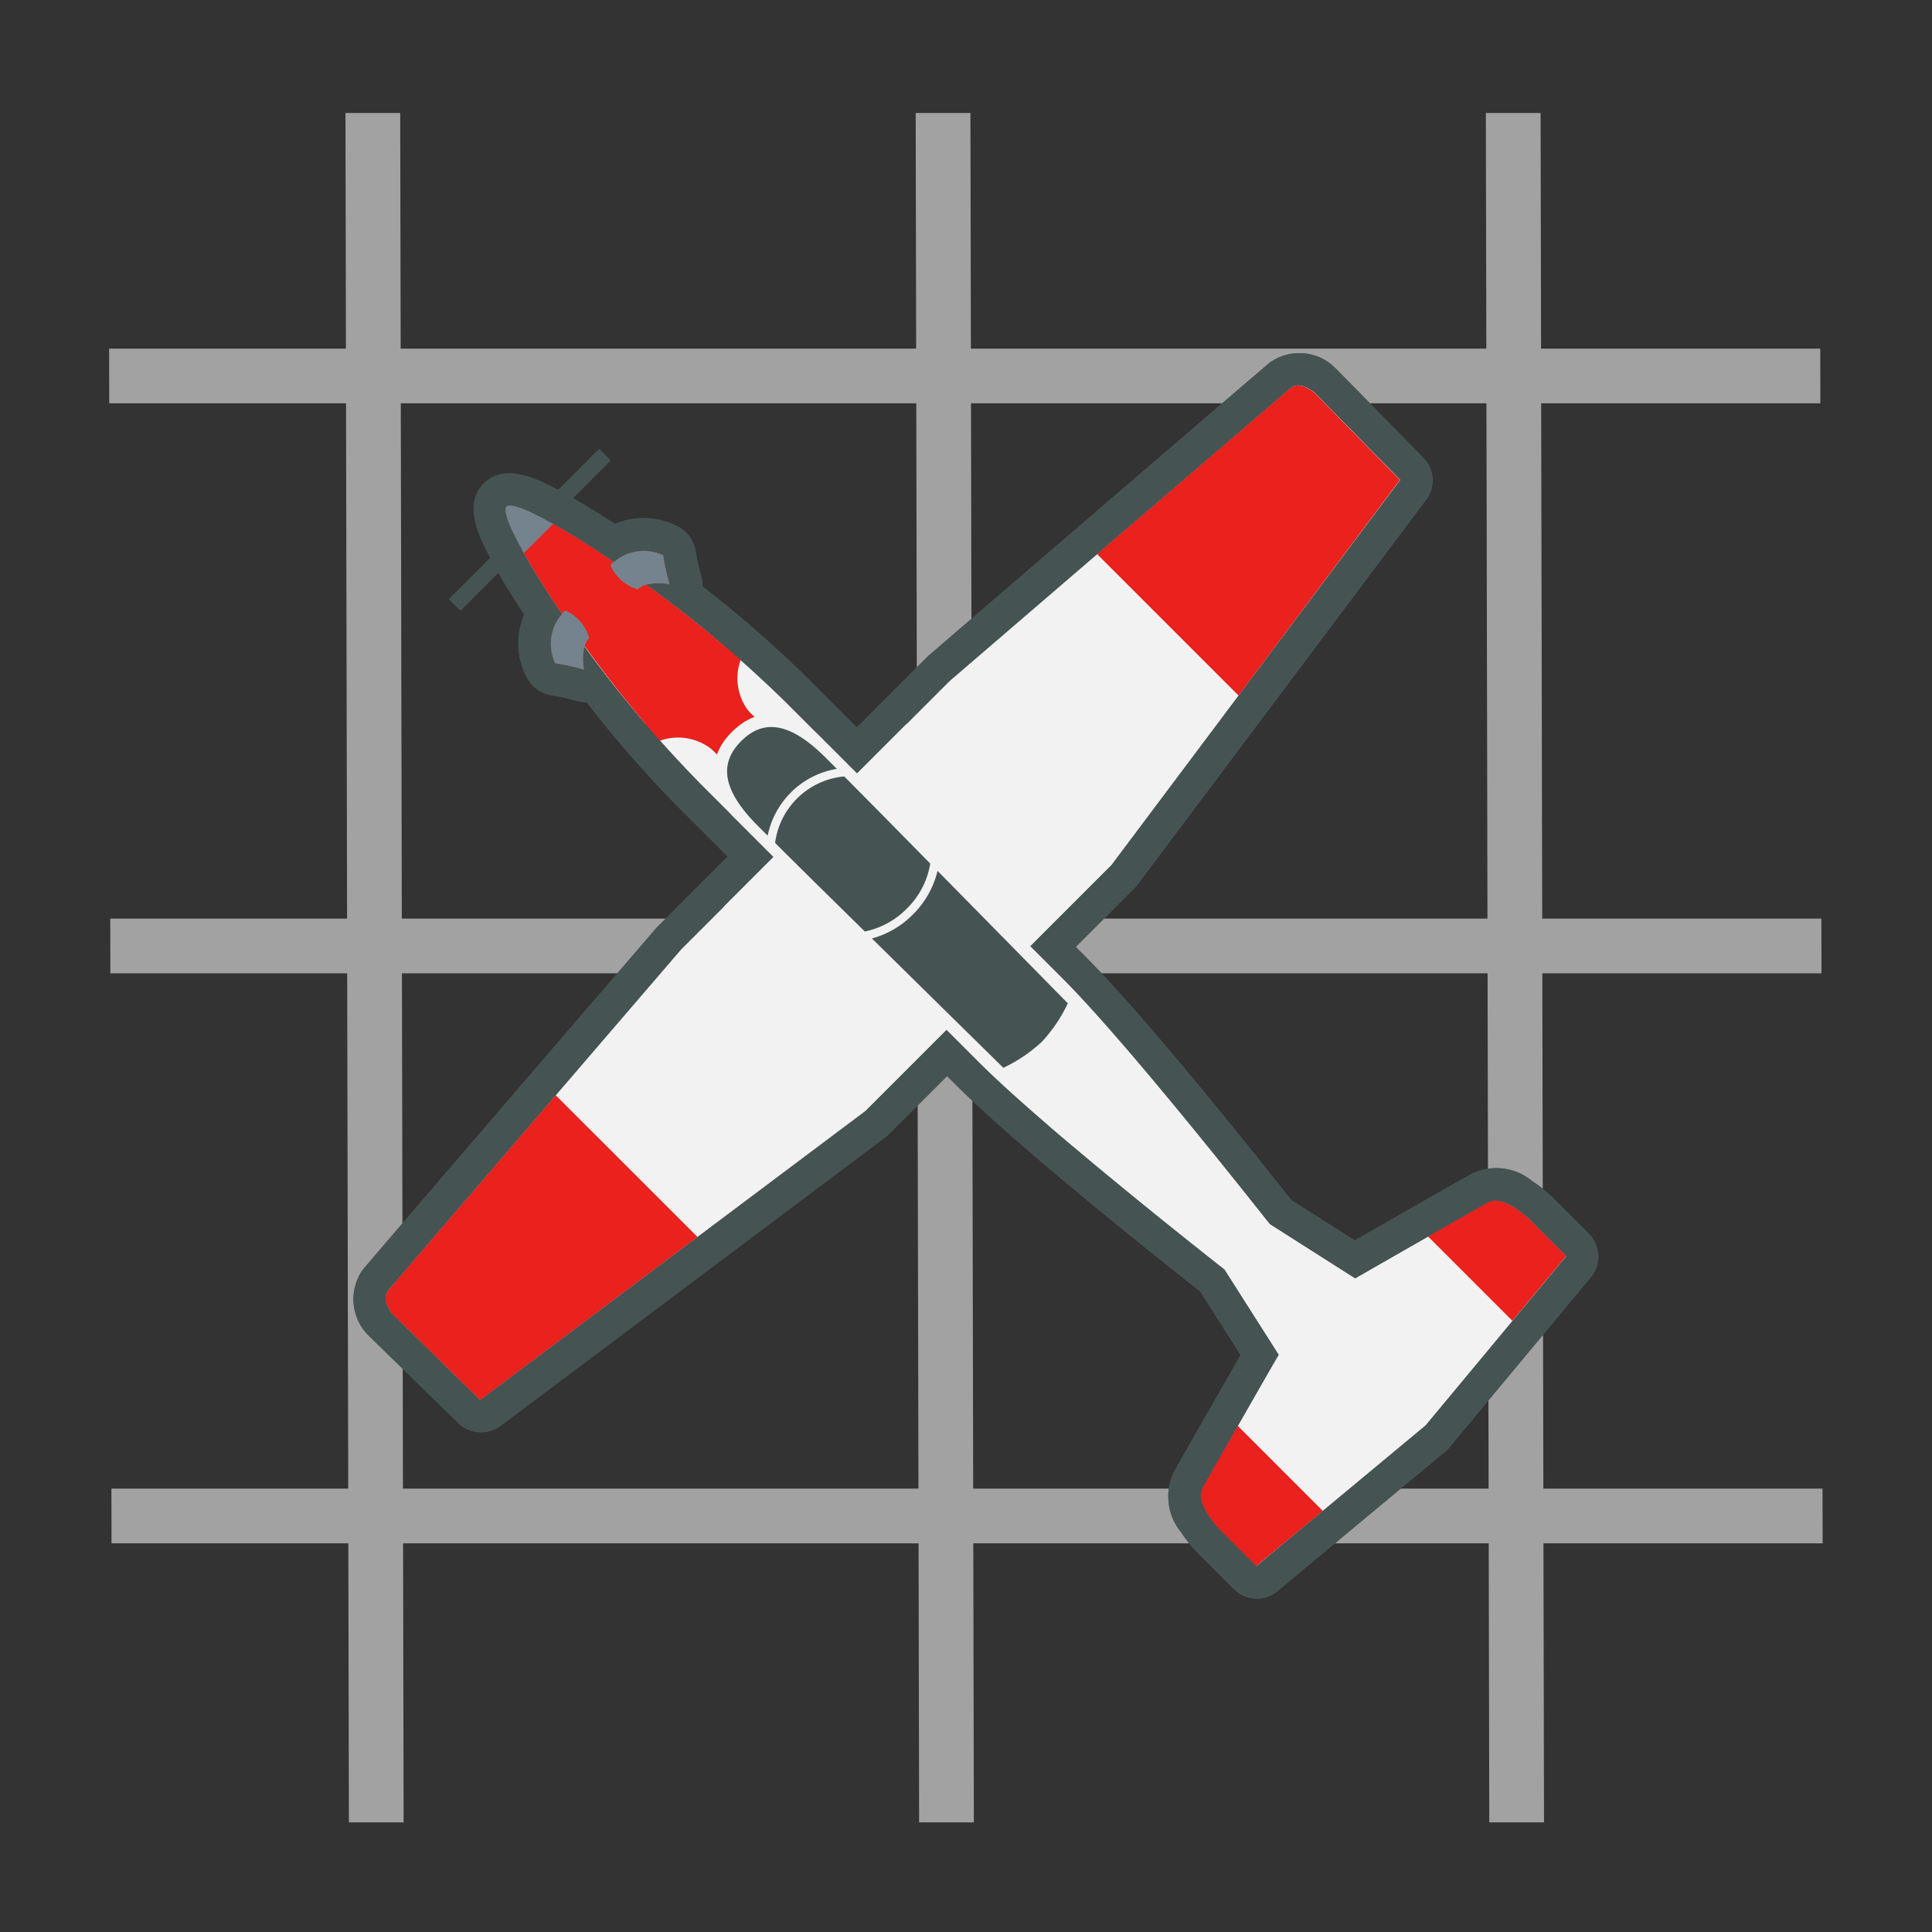 <svg xmlns="http://www.w3.org/2000/svg" xmlns:xlink="http://www.w3.org/1999/xlink" width="35.259" height="35.259" viewBox="0 0 35.259 35.259">
  <rect x="0" y="0" width="35.259" height="35.259" fill="#333333" stroke="none"/>
  <defs>
    <clipPath id="clip-path">
      <path id="Clip_12" data-name="Clip 12" d="M0,24.908H24.955V0H0Z" fill="none"/>
    </clipPath>
  </defs>
  <g id="Group_206" data-name="Group 206" transform="translate(-129.413 -10.522)">
    <g id="Group_205" data-name="Group 205">
      <g id="Group_204" data-name="Group 204" transform="matrix(0.999, 0, 0.002, 0.998, 131.396, 12.584)" opacity="0.546">
        <g id="Group_202" data-name="Group 202" transform="translate(4.826 0)">
          <path id="Path_179" data-name="Path 179" d="M0,0V31.259" transform="matrix(1, 0, 0, 1, 20.833, 0)" fill="none" stroke="#fff" stroke-width="1"/>
          <path id="Path_180" data-name="Path 180" d="M0,0V31.259" transform="matrix(1, 0, 0, 1, 10.417, 0)" fill="none" stroke="#fff" stroke-width="1"/>
          <path id="Path_181" data-name="Path 181" d="M0,0V31.259" transform="matrix(1, 0, 0, 1, 0, 0)" fill="none" stroke="#fff" stroke-width="1"/>
        </g>
        <g id="Group_201" data-name="Group 201" transform="translate(0 4.809)">
          <path id="Path_182" data-name="Path 182" d="M0,0V31.259" transform="matrix(0, -1, 1, 0, 0, 0)" fill="none" stroke="#fff" stroke-width="1"/>
          <path id="Path_183" data-name="Path 183" d="M0,0V31.259" transform="matrix(0, -1, 1, 0, 0, 10.423)" fill="none" stroke="#fff" stroke-width="1"/>
          <path id="Path_184" data-name="Path 184" d="M0,0V31.259" transform="matrix(0, -1, 1, 0, 0, 20.847)" fill="none" stroke="#fff" stroke-width="1"/>
        </g>
      </g>
      <g id="icon_efroni" transform="translate(129.413 28.168) rotate(-45)">
        <path id="Fill_1" data-name="Fill 1" d="M12.186,24.31H12.16l-4-.368a.3.3,0,0,1-.266-.3v-.921c0-.153.025-.923.526-1.07.268-.078,1.979-.542,2.534-.692l.353-1.569c-.061-.5-.491-4.128-.491-5.832v-.53h-1.8l-.04,0-8.7-1.243a.3.3,0,0,1-.251-.293L0,9.257c0-.008,0-.015,0-.023A.634.634,0,0,1,.51,8.589c.226-.023,7.867-.6,8.192-.622h2.113V6.423a21.171,21.171,0,0,1,.2-2.727.293.293,0,0,1-.182-.146,3.707,3.707,0,0,0-.266-.42.3.3,0,0,1-.052-.26,1.057,1.057,0,0,1,.756-.725C11.693,0,12,0,12.186,0s.493,0,.92,2.144a1.057,1.057,0,0,1,.756.725.3.3,0,0,1-.052.26,3.658,3.658,0,0,0-.266.42.292.292,0,0,1-.182.146,21.174,21.174,0,0,1,.2,2.727V7.966H15.67c.325.024,7.966.6,8.192.622a.634.634,0,0,1,.509.646c0,.008,0,.015,0,.023l-.022,2.233a.3.3,0,0,1-.251.293l-8.7,1.243-.04,0h-1.8v.53c0,1.7-.43,5.33-.491,5.832l.354,1.569c.555.15,2.266.614,2.534.692.5.147.526.917.526,1.07v.921a.3.3,0,0,1-.266.3l-4,.368Z" transform="translate(0.292 0.299)" fill="#f2f2f2"/>
        <path id="Fill_3" data-name="Fill 3" d="M12.478,24.908l-.053,0-4-.368a.589.589,0,0,1-.532-.595v-.921a2.535,2.535,0,0,1,.053-.484,1.027,1.027,0,0,1,.685-.873c.174-.051.994-.275,2.369-.648l.3-1.342c-.081-.677-.486-4.139-.486-5.816v-.231H9.307a.513.513,0,0,1-.08-.006l-8.7-1.243a.6.6,0,0,1-.5-.585L0,9.559c0-.015,0-.031,0-.046A.932.932,0,0,1,.773,8.59c.192-.02,5.464-.417,7.449-.566l.751-.057.042,0h1.8V6.721a21,21,0,0,1,.172-2.569.611.611,0,0,1-.123-.161l0,0a3.377,3.377,0,0,0-.239-.376.611.611,0,0,1-.1-.521,1.323,1.323,0,0,1,.787-.875c.1-.482.2-.891.307-1.213.12-.375.32-1,.863-1s.744.628.863,1c.1.324.209.744.307,1.213a1.342,1.342,0,0,1,.787.875.612.612,0,0,1-.1.521,3.433,3.433,0,0,0-.24.379.635.635,0,0,1-.124.162,20.976,20.976,0,0,1,.172,2.568V7.966h1.8l.043,0,.749.056c1.987.15,7.259.547,7.451.566a.933.933,0,0,1,.771.923c0,.015,0,.031,0,.046l-.023,2.233a.588.588,0,0,1-.5.585l-8.7,1.243a.518.518,0,0,1-.081.006H14.14v.231c0,1.679-.405,5.14-.486,5.816l.3,1.342c1.4.38,2.2.6,2.369.648a1.028,1.028,0,0,1,.685.873,2.542,2.542,0,0,1,.053.484v.921a.589.589,0,0,1-.531.595l-4,.368ZM9.015,8.563c-.08.006-7.963.6-8.184.622s-.247.365-.247.368l.022,2.233,8.7,1.243H11.4v.829c0,1.775.49,5.807.495,5.848l-.4,1.8c-.015,0-2.384.645-2.7.737s-.315.776-.315.783v.921l4,.368,4-.368v-.921c0-.007,0-.692-.315-.783s-2.45-.67-2.695-.736h0l-.4-1.8c0-.04.495-4.074.495-5.848v-.829h2.091l8.7-1.243.022-2.233s-.025-.346-.247-.368-8.105-.616-8.185-.622H13.557V6.721a22.013,22.013,0,0,0-.284-3.314,1.043,1.043,0,0,1,.306.3.06.06,0,0,1,.007-.014,3.883,3.883,0,0,1,.285-.446.821.821,0,0,0-.722-.548c-.236-1.236-.512-2.1-.672-2.1s-.436.863-.672,2.1a.82.82,0,0,0-.722.548,4.093,4.093,0,0,1,.292.46l0-.005a1.021,1.021,0,0,1,.3-.292A21.955,21.955,0,0,0,11.4,6.721V8.563Z" transform="translate(0 0)" fill="#455453"/>
        <path id="Fill_5" data-name="Fill 5" d="M.467,1.822a.985.985,0,0,1,.566-.9C1.624.657,0,0,0,0Z" transform="translate(12.486 4.674)" fill="#ea211c"/>
        <path id="Fill_7" data-name="Fill 7" d="M.7,1.822a.985.985,0,0,0-.566-.9C-.461.657,1.162,0,1.162,0Z" transform="translate(11.299 4.674)" fill="#ea211c"/>
        <path id="Fill_9" data-name="Fill 9" d="M.6,2.81C.49,3.5.4,4.253.353,5H2.435c-.048-.75-.136-1.5-.245-2.192a1.03,1.03,0,0,1,.306.3,3.97,3.97,0,0,1,.292-.46A.817.817,0,0,0,2.066,2.1C1.832.876,1.555,0,1.394,0h0C1.233,0,.956.876.722,2.1A.817.817,0,0,0,0,2.648a3.98,3.98,0,0,1,.292.46A1.029,1.029,0,0,1,.6,2.81" transform="translate(11.084 0.597)" fill="#ea211c"/>
        <path id="Clip_12-2" data-name="Clip 12" d="M0,24.908H24.955V0H0Z" fill="none"/>
        <g id="icon_efroni-2" data-name="icon_efroni" clip-path="url(#clip-path)">
          <path id="Fill_11" data-name="Fill 11" d="M0,.3H3.882V0H0Z" transform="translate(10.537 1.046)" fill="#455453"/>
          <path id="Fill_13" data-name="Fill 13" d="M.809,0A.833.833,0,0,0,0,.553a3.959,3.959,0,0,1,.292.46S.517.668.764.668A.771.771,0,0,0,.809,0" transform="translate(11.084 2.692)" fill="#75838e"/>
          <path id="Fill_14" data-name="Fill 14" d="M.058,0A.834.834,0,0,1,.868.553a3.969,3.969,0,0,0-.292.46S.351.668.1.668A.771.771,0,0,1,.058,0" transform="translate(13.004 2.692)" fill="#75838e"/>
          <path id="Fill_15" data-name="Fill 15" d="M4.932,0C2.764.164.369.345.247.358.023.381,0,.726,0,.726L.023,2.959l4.91.7Z" transform="translate(0.583 8.827)" fill="#ea211c"/>
          <path id="Fill_16" data-name="Fill 16" d="M4.64.354C4.519.342,2.156.163,0,0V3.651l4.864-.7L4.887.723S4.864.377,4.64.354" transform="translate(19.485 8.83)" fill="#ea211c"/>
          <path id="Fill_17" data-name="Fill 17" d="M1.575,0C1.007.155.455.306.315.347,0,.439,0,1.129,0,1.129V2.05L1.575,2.2Z" transform="translate(8.475 21.892)" fill="#ea211c"/>
          <path id="Fill_18" data-name="Fill 18" d="M1.215.334C1.079.294.552.15,0,0V2.179l1.53-.141V1.117s0-.691-.315-.783" transform="translate(14.95 21.904)" fill="#ea211c"/>
          <path id="Fill_19" data-name="Fill 19" d="M0,0Q.022.29.046.587h1.9Q1.975.29,2,0Z" transform="translate(11.48 15.574)" fill="#f2f2f2"/>
          <path id="Fill_20" data-name="Fill 20" d="M.117,0H.873L.989,5.542H0Z" transform="translate(11.983 1.421)" fill="#ea211c"/>
          <path id="Fill_21" data-name="Fill 21" d="M1.8,1.81A1.428,1.428,0,0,0,.18,1.782L0,1.9V1.432C0,.468.325,0,.993,0s.994.468.994,1.432v.508Z" transform="translate(11.484 6.533)" fill="#455453"/>
          <path id="Fill_22" data-name="Fill 22" d="M2.218,2.286h0l-.363-.258A1.315,1.315,0,0,0,.36,2L0,2.238V1.8c0-.1,0-.183,0-.251C0,.522.374,0,1.11,0S2.22.522,2.22,1.551c0,.074,0,.169,0,.281l0,.453Zm-1.13-.744a1.543,1.543,0,0,1,.9.289c0-.061,0-.117,0-.168s0-.079,0-.112c0-.9-.279-1.313-.877-1.313S.233.656.233,1.551c0,.03,0,.064,0,.1s0,.1,0,.149A1.545,1.545,0,0,1,1.088,1.543Z" transform="translate(11.367 6.413)" fill="#f2f2f2"/>
          <path id="Fill_23" data-name="Fill 23" d="M1.736,2.559C1.743,1.7,1.749.874,1.751.326A1.4,1.4,0,0,0,0,.292c0,.554.008,1.41.015,2.3a1.492,1.492,0,0,0,.838.247,1.484,1.484,0,0,0,.883-.279" transform="translate(11.602 8.111)" fill="#455453"/>
          <path id="Fill_24" data-name="Fill 24" d="M.837.245A1.659,1.659,0,0,1,0,.026c.012,1.66.027,3.365.027,3.365a2.744,2.744,0,0,0,.832.161,2.744,2.744,0,0,0,.832-.161S1.706,1.668,1.719,0A1.654,1.654,0,0,1,.837.245" transform="translate(11.619 10.859)" fill="#455453"/>
          <path id="Fill_25" data-name="Fill 25" d="M12.478,24.908l-.053,0-4-.368a.589.589,0,0,1-.532-.595v-.921a2.535,2.535,0,0,1,.053-.484,1.027,1.027,0,0,1,.685-.873c.174-.051.994-.275,2.369-.648l.3-1.342c-.081-.677-.486-4.139-.486-5.816v-.231H9.307a.513.513,0,0,1-.08-.006l-8.7-1.243a.6.6,0,0,1-.5-.585L0,9.559c0-.015,0-.031,0-.046A.932.932,0,0,1,.773,8.59c.192-.02,5.464-.417,7.449-.566l.751-.057.042,0h1.8V6.721a21,21,0,0,1,.172-2.569.611.611,0,0,1-.123-.161l0,0a3.377,3.377,0,0,0-.239-.376.611.611,0,0,1-.1-.521,1.323,1.323,0,0,1,.787-.875c.1-.482.2-.891.307-1.213.12-.375.32-1,.863-1s.744.628.863,1c.1.324.209.744.307,1.213a1.342,1.342,0,0,1,.787.875.612.612,0,0,1-.1.521,3.433,3.433,0,0,0-.24.379.635.635,0,0,1-.124.162,20.976,20.976,0,0,1,.172,2.568V7.966h1.8l.043,0,.749.056c1.987.15,7.259.547,7.451.566a.933.933,0,0,1,.771.923c0,.015,0,.031,0,.046l-.023,2.233a.588.588,0,0,1-.5.585l-8.7,1.243a.518.518,0,0,1-.081.006H14.14v.231c0,1.679-.405,5.14-.486,5.816l.3,1.342c1.4.38,2.2.6,2.369.648a1.028,1.028,0,0,1,.685.873,2.542,2.542,0,0,1,.053.484v.921a.589.589,0,0,1-.531.595l-4,.368ZM9.015,8.563c-.08.006-7.963.6-8.184.622s-.247.365-.247.368l.022,2.233,8.7,1.243H11.4v.829c0,1.775.49,5.807.495,5.848l-.4,1.8c-.015,0-2.384.645-2.7.737s-.315.776-.315.783v.921l4,.368,4-.368v-.921c0-.007,0-.692-.315-.783s-2.45-.67-2.695-.736h0l-.4-1.8c0-.04.495-4.074.495-5.848v-.829h2.091l8.7-1.243.022-2.233s-.025-.346-.247-.368-8.105-.616-8.185-.622H13.557V6.721a22.013,22.013,0,0,0-.284-3.314,1.043,1.043,0,0,1,.306.3.06.06,0,0,1,.007-.014,3.883,3.883,0,0,1,.285-.446.821.821,0,0,0-.722-.548c-.236-1.236-.512-2.1-.672-2.1s-.436.863-.672,2.1a.82.82,0,0,0-.722.548,4.093,4.093,0,0,1,.292.46l0-.005a1.021,1.021,0,0,1,.3-.292A21.955,21.955,0,0,0,11.4,6.721V8.563Z" transform="translate(0 0)" fill="#455453"/>
          <path id="Fill_26" data-name="Fill 26" d="M0,0V4.108l1.281,0V0Z" transform="translate(13.557 8.563)" fill="#f2f2f2"/>
          <path id="Fill_27" data-name="Fill 27" d="M0,0V4.108l1.281,0V0Z" transform="translate(10.117 8.563)" fill="#f2f2f2"/>
          <path id="Fill_28" data-name="Fill 28" d="M.756.824C.611.313.474,0,.378,0h0C.282,0,.145.313,0,.824Z" transform="translate(12.1 0.597)" fill="#75838e"/>
        </g>
      </g>
    </g>
  </g>
</svg>
